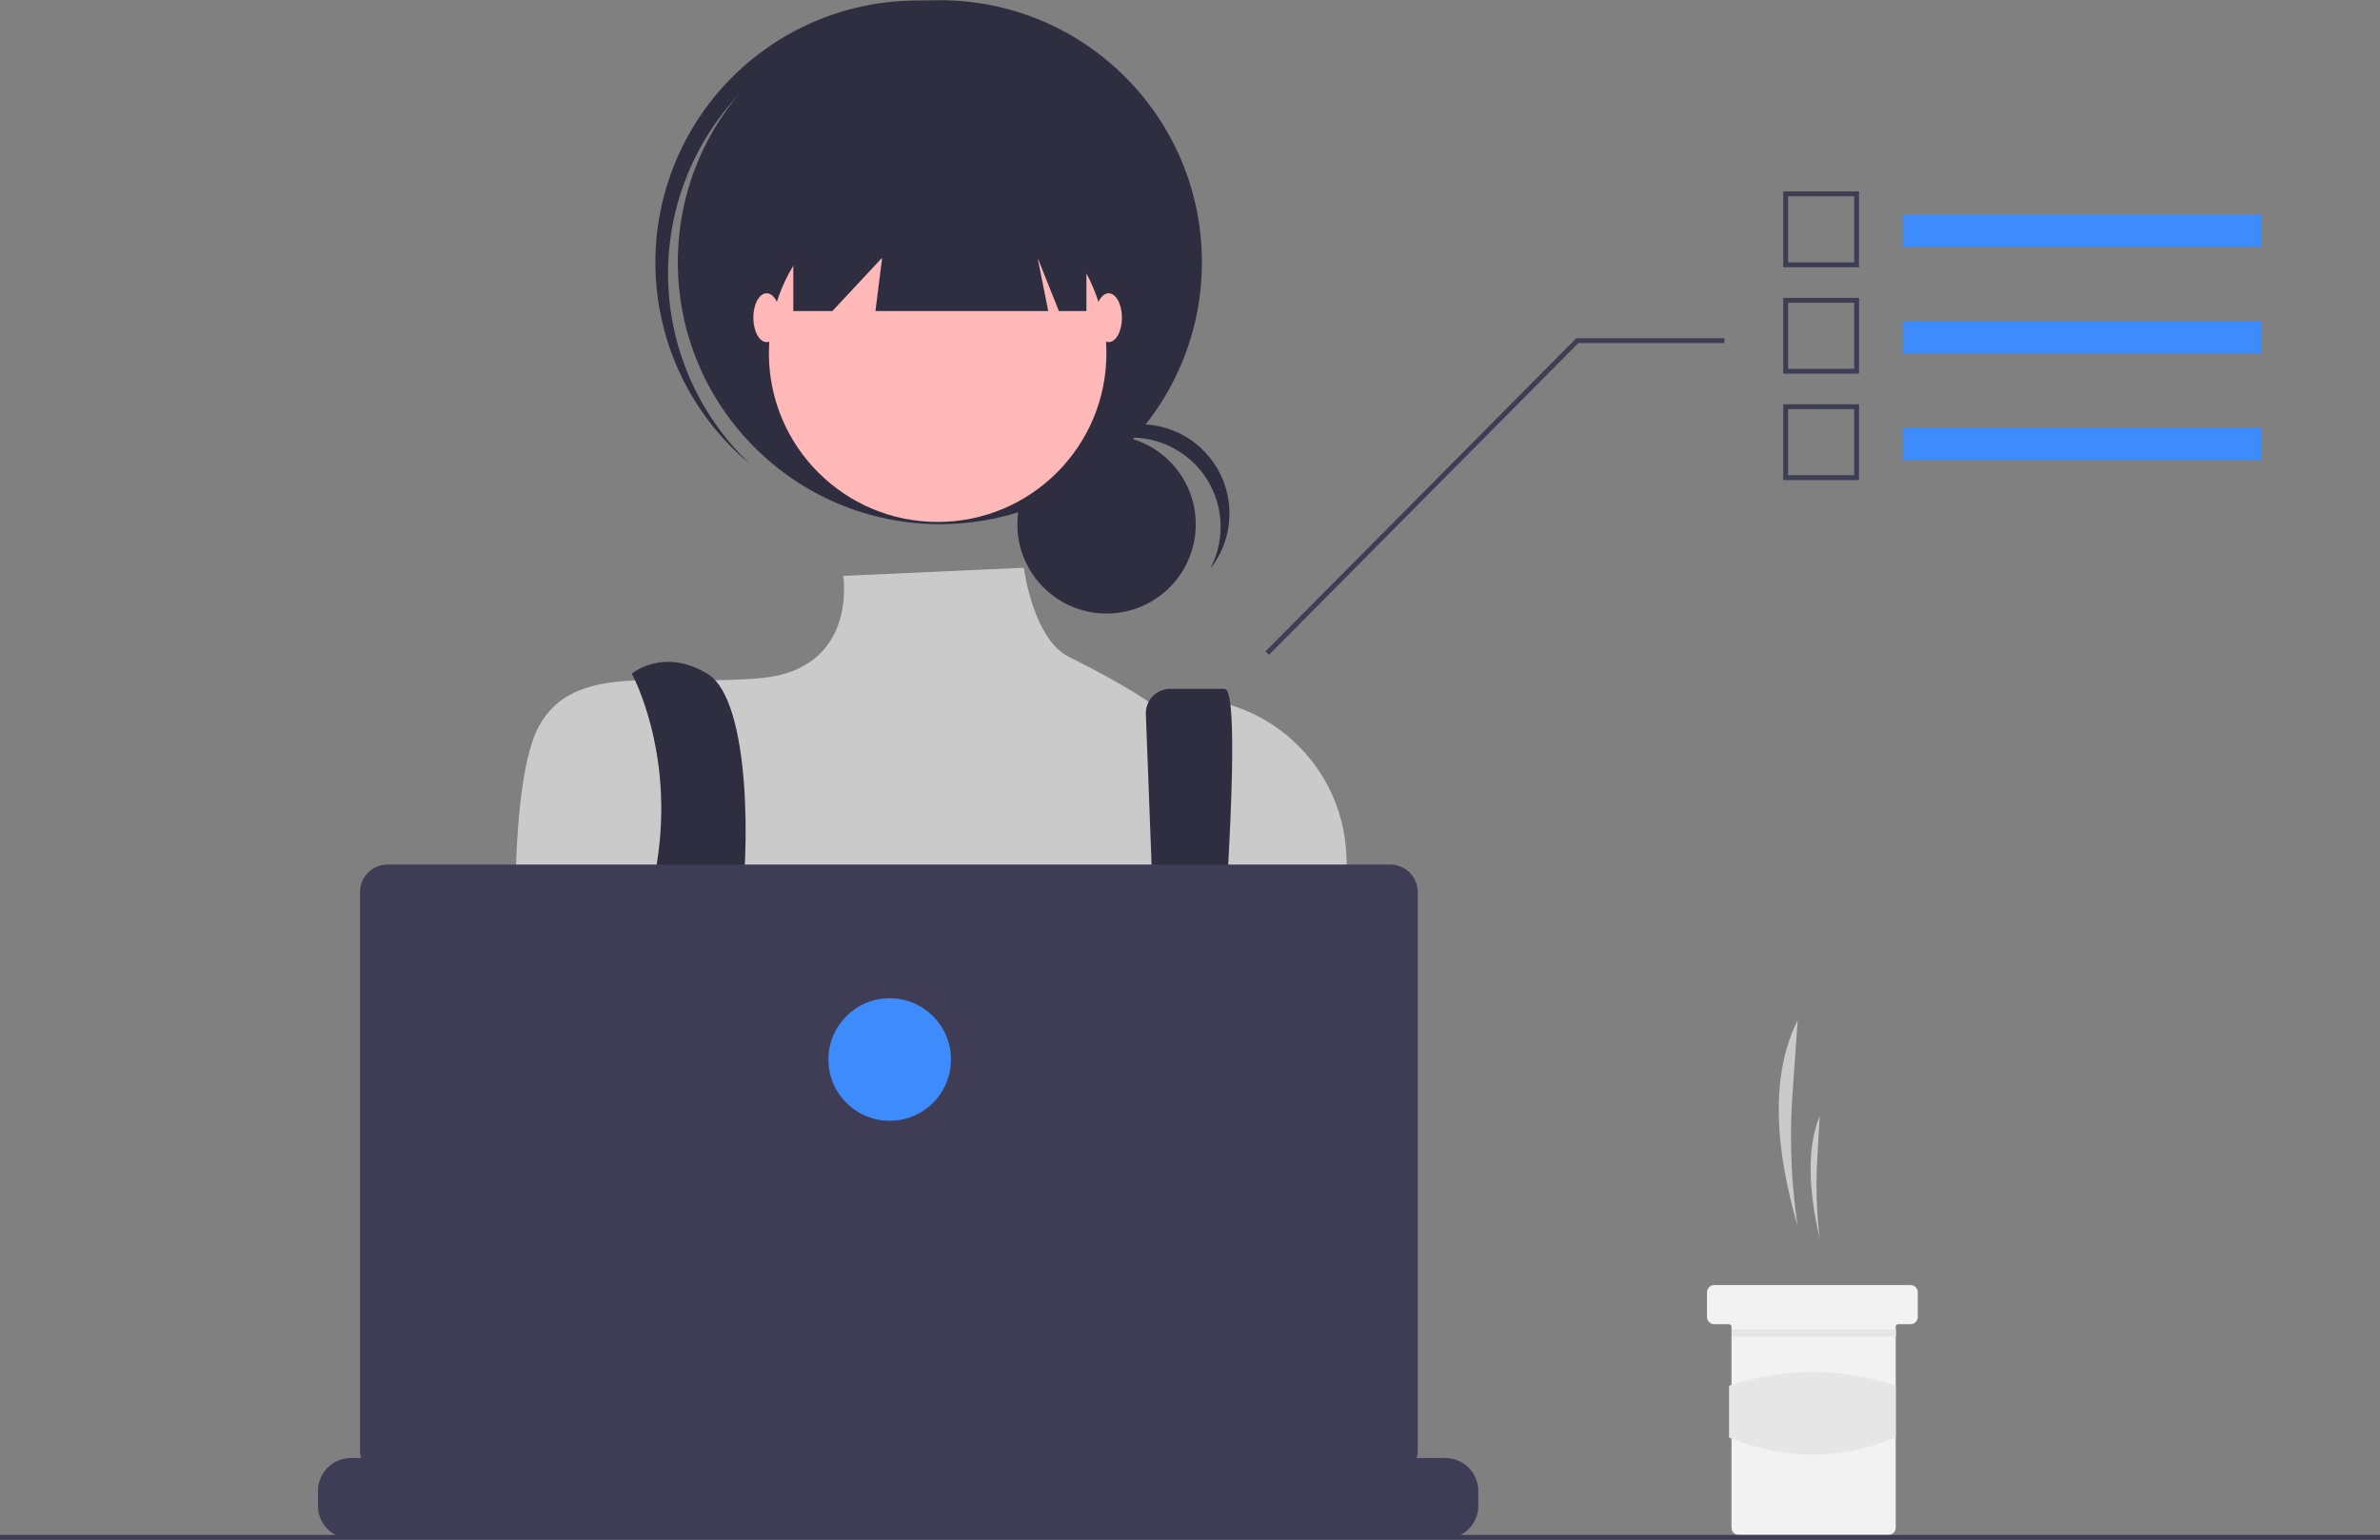 <svg data-name="Layer 1" xmlns="http://www.w3.org/2000/svg" width="971.052" height="628.381" viewBox="0 0 971.052 628.381" xmlns:xlink="http://www.w3.org/1999/xlink"><rect x="0" y="0" width="971.052" height="628.381" fill="#808080" stroke="none"/><path d="M847.931,636.215h0a249.626,249.626,0,0,1-2.095-54.111l2.095-29.889h0c-11.542,22.966-8.933,53.192,0,84Z" transform="translate(-114.474 -135.809)" fill="#cacaca" style="--darkreader-inline-fill: #b7b3ac;" data-darkreader-inline-fill=""/><path d="M856.931,641.215h0a183.497,183.497,0,0,1-1.008-32.209l1.008-17.791h0C851.378,604.885,852.633,622.877,856.931,641.215Z" transform="translate(-114.474 -135.809)" fill="#cacaca" style="--darkreader-inline-fill: #b7b3ac;" data-darkreader-inline-fill=""/><path d="M896.936,663.217v10a3.016,3.016,0,0,1-3,3h-5a.996.996,0,0,0-1,1v82a3.016,3.016,0,0,1-3,3h-61a3.002,3.002,0,0,1-3-3v-82a1.003,1.003,0,0,0-1-1h-6a3.002,3.002,0,0,1-3-3v-10a2.996,2.996,0,0,1,3-3h80A3.009,3.009,0,0,1,896.936,663.217Z" transform="translate(-114.474 -135.809)" fill="#f2f2f2" style="--darkreader-inline-fill: #d3d0cd;" data-darkreader-inline-fill=""/><rect x="706.552" y="542.508" width="67" height="3" fill="#e6e6e6" style="--darkreader-inline-fill: #cac7c3;" data-darkreader-inline-fill=""/><path d="M887.936,722.462c-22.42,9.278-45.084,9.38-68,0V701.327a106.79,106.79,0,0,1,68,0Z" transform="translate(-114.474 -135.809)" fill="#e6e6e6" style="--darkreader-inline-fill: #cac7c3;" data-darkreader-inline-fill=""/><circle cx="451.481" cy="213.985" r="36.396" fill="#2f2e41" style="--darkreader-inline-fill: #363552;" data-darkreader-inline-fill=""/><path d="M576.095,314.401a36.401,36.401,0,0,1,32.039,53.669,36.387,36.387,0,1,0-60.454-39.982A36.306,36.306,0,0,1,576.095,314.401Z" transform="translate(-114.474 -135.809)" fill="#2f2e41" style="--darkreader-inline-fill: #363552;" data-darkreader-inline-fill=""/><circle cx="383.471" cy="106.996" r="106.912" fill="#2f2e41" style="--darkreader-inline-fill: #363552;" data-darkreader-inline-fill=""/><path d="M414.036,176.471A106.893,106.893,0,0,1,562.203,165.261c-.874-.831-1.739-1.669-2.648-2.476a106.913,106.913,0,0,0-142.066,159.807c.908.808,1.842,1.568,2.77,2.339A106.893,106.893,0,0,1,414.036,176.471Z" transform="translate(-114.474 -135.809)" fill="#2f2e41" style="--darkreader-inline-fill: #363552;" data-darkreader-inline-fill=""/><circle cx="382.565" cy="144.143" r="68.859" fill="#ffb8b8" style="--darkreader-inline-fill: #f68787;" data-darkreader-inline-fill=""/><path d="M532.214,367.505l-73.688,3.313s6.15,38.108-33.715,41.732-76.107-7.248-90.604,19.933-8.248,123.966-8.248,123.966,27.181,97.852,48.926,112.349,212.013-5.436,212.013-5.436L666.526,562.817l-2.697-77.54c-1.408-40.491-38.377-70.892-78.194-63.398q-1.173.221-2.362.475s-8.747-6.538-32.747-18.538C535.849,396.479,532.214,367.505,532.214,367.505Z" transform="translate(-114.474 -135.809)" fill="#cacaca" style="--darkreader-inline-fill: #b7b3ac;" data-darkreader-inline-fill=""/><path d="M372.26,410.738s17.514,31.778,10.266,77.08,23.164,141.114,23.164,141.114l21.745-5.436s-14.497-94.228-10.872-115.973,4.624-85.913-13.497-96.785S372.26,410.738,372.26,410.738Z" transform="translate(-114.474 -135.809)" fill="#2f2e41" style="--darkreader-inline-fill: #363552;" data-darkreader-inline-fill=""/><path d="M581.999,427.4l7.617,200.626,14.497,9.06s20.839-220.167,9.966-220.167H591.956a9.97,9.97,0,0,0-9.97,9.97Q581.986,427.145,581.999,427.4Z" transform="translate(-114.474 -135.809)" fill="#2f2e41" style="--darkreader-inline-fill: #363552;" data-darkreader-inline-fill=""/><circle cx="301.182" cy="479.532" r="9.06" fill="#3e8cfb" style="--darkreader-inline-fill: #4b83d4;" data-darkreader-inline-fill=""/><circle cx="482.39" cy="488.592" r="9.06" fill="#3e8cfb" style="--darkreader-inline-fill: #4b83d4;" data-darkreader-inline-fill=""/><polygon points="323.672 58.069 323.672 126.928 339.619 126.928 359.914 105.183 357.196 126.928 427.685 126.928 423.336 105.183 432.034 126.928 443.269 126.928 443.269 58.069 323.672 58.069" fill="#2f2e41" style="--darkreader-inline-fill: #363552;" data-darkreader-inline-fill=""/><ellipse cx="312.8" cy="129.647" rx="5.436" ry="9.966" fill="#ffb8b8" style="--darkreader-inline-fill: #f68787;" data-darkreader-inline-fill=""/><ellipse cx="452.329" cy="129.647" rx="5.436" ry="9.966" fill="#ffb8b8" style="--darkreader-inline-fill: #f68787;" data-darkreader-inline-fill=""/><path d="M717.626,744.255v6.07a13.34,13.34,0,0,1-.91,4.87,13.683,13.683,0,0,1-.97,2,13.437,13.437,0,0,1-11.55,6.56h-446.55a13.437,13.437,0,0,1-11.55-6.56,13.69,13.69,0,0,1-.97-2,13.341,13.341,0,0,1-.91-4.87v-6.07a13.426,13.426,0,0,1,13.423-13.43h25.747v-2.83a.559.559,0,0,1,.558-.56h13.432a.559.559,0,0,1,.56.558v2.832h8.39v-2.83a.559.559,0,0,1,.558-.56h13.432a.559.559,0,0,1,.56.558v2.832h8.4v-2.83a.559.559,0,0,1,.558-.56h13.432a.559.559,0,0,1,.56.558v2.832h8.39v-2.83a.559.559,0,0,1,.558-.56h13.432a.559.559,0,0,1,.56.558v2.832h8.39v-2.83a.559.559,0,0,1,.558-.56h13.432a.559.559,0,0,1,.56.558v2.832h8.4v-2.83a.559.559,0,0,1,.558-.56h13.432a.559.559,0,0,1,.56.558v2.832h8.39v-2.83a.559.559,0,0,1,.558-.56H526.806a.559.559,0,0,1,.56.558v2.832h8.4v-2.83a.559.559,0,0,1,.558-.56h13.432a.566.566,0,0,1,.56.56v2.83h8.39v-2.83a.559.559,0,0,1,.558-.56h13.432a.559.559,0,0,1,.56.558v2.832h8.39v-2.83a.559.559,0,0,1,.558-.56h13.432a.559.559,0,0,1,.56.558v2.832h8.4v-2.83a.559.559,0,0,1,.558-.56h13.432a.557.557,0,0,1,.55.56v2.83h8.4v-2.83a.559.559,0,0,1,.558-.56h13.432a.559.559,0,0,1,.56.558v2.832h8.39v-2.83a.559.559,0,0,1,.558-.56h13.432a.559.559,0,0,1,.56.558v2.832h39.17a13.426,13.426,0,0,1,13.43,13.423Z" transform="translate(-114.474 -135.809)" fill="#3f3d56" style="--darkreader-inline-fill: #3d3a68;" data-darkreader-inline-fill=""/><rect y="626.381" width="971.052" height="2" fill="#3f3d56" style="--darkreader-inline-fill: #3d3a68;" data-darkreader-inline-fill=""/><path d="M681.668,488.621H272.625a11.259,11.259,0,0,0-11.259,11.259V727.791A11.259,11.259,0,0,0,272.625,739.05H681.668a11.259,11.259,0,0,0,11.259-11.259V499.88a11.259,11.259,0,0,0-11.259-11.259Z" transform="translate(-114.474 -135.809)" fill="#3f3d56" style="--darkreader-inline-fill: #3d3a68;" data-darkreader-inline-fill=""/><circle cx="363" cy="432.381" r="25" fill="#3e8cfb" style="--darkreader-inline-fill: #4b83d4;" data-darkreader-inline-fill=""/><polygon points="517.763 267.219 643.969 140.016 703.552 140.016 703.552 138.016 643.134 138.016 642.841 138.313 516.341 265.813 517.763 267.219" fill="#3f3d56" style="--darkreader-inline-fill: #3d3a68;" data-darkreader-inline-fill=""/><rect x="776.328" y="87.792" width="146.224" height="13.03" fill="#3e8cfb" style="--darkreader-inline-fill: #4b83d4;" data-darkreader-inline-fill=""/><path d="M872.981,244.87H842.026V213.915H872.981Zm-28.955-2H870.981V215.915H844.026Z" transform="translate(-114.474 -135.809)" fill="#3f3d56" style="--darkreader-inline-fill: #3d3a68;" data-darkreader-inline-fill=""/><rect x="776.328" y="131.225" width="146.224" height="13.03" fill="#3e8cfb" style="--darkreader-inline-fill: #4b83d4;" data-darkreader-inline-fill=""/><path d="M872.981,288.303H842.026V257.348H872.981Zm-28.955-2H870.981V259.348H844.026Z" transform="translate(-114.474 -135.809)" fill="#3f3d56" style="--darkreader-inline-fill: #3d3a68;" data-darkreader-inline-fill=""/><rect x="776.328" y="174.658" width="146.224" height="13.03" fill="#3e8cfb" style="--darkreader-inline-fill: #4b83d4;" data-darkreader-inline-fill=""/><path d="M872.981,331.736H842.026V300.781H872.981Zm-28.955-2H870.981V302.781H844.026Z" transform="translate(-114.474 -135.809)" fill="#3f3d56" style="--darkreader-inline-fill: #3d3a68;" data-darkreader-inline-fill=""/></svg>